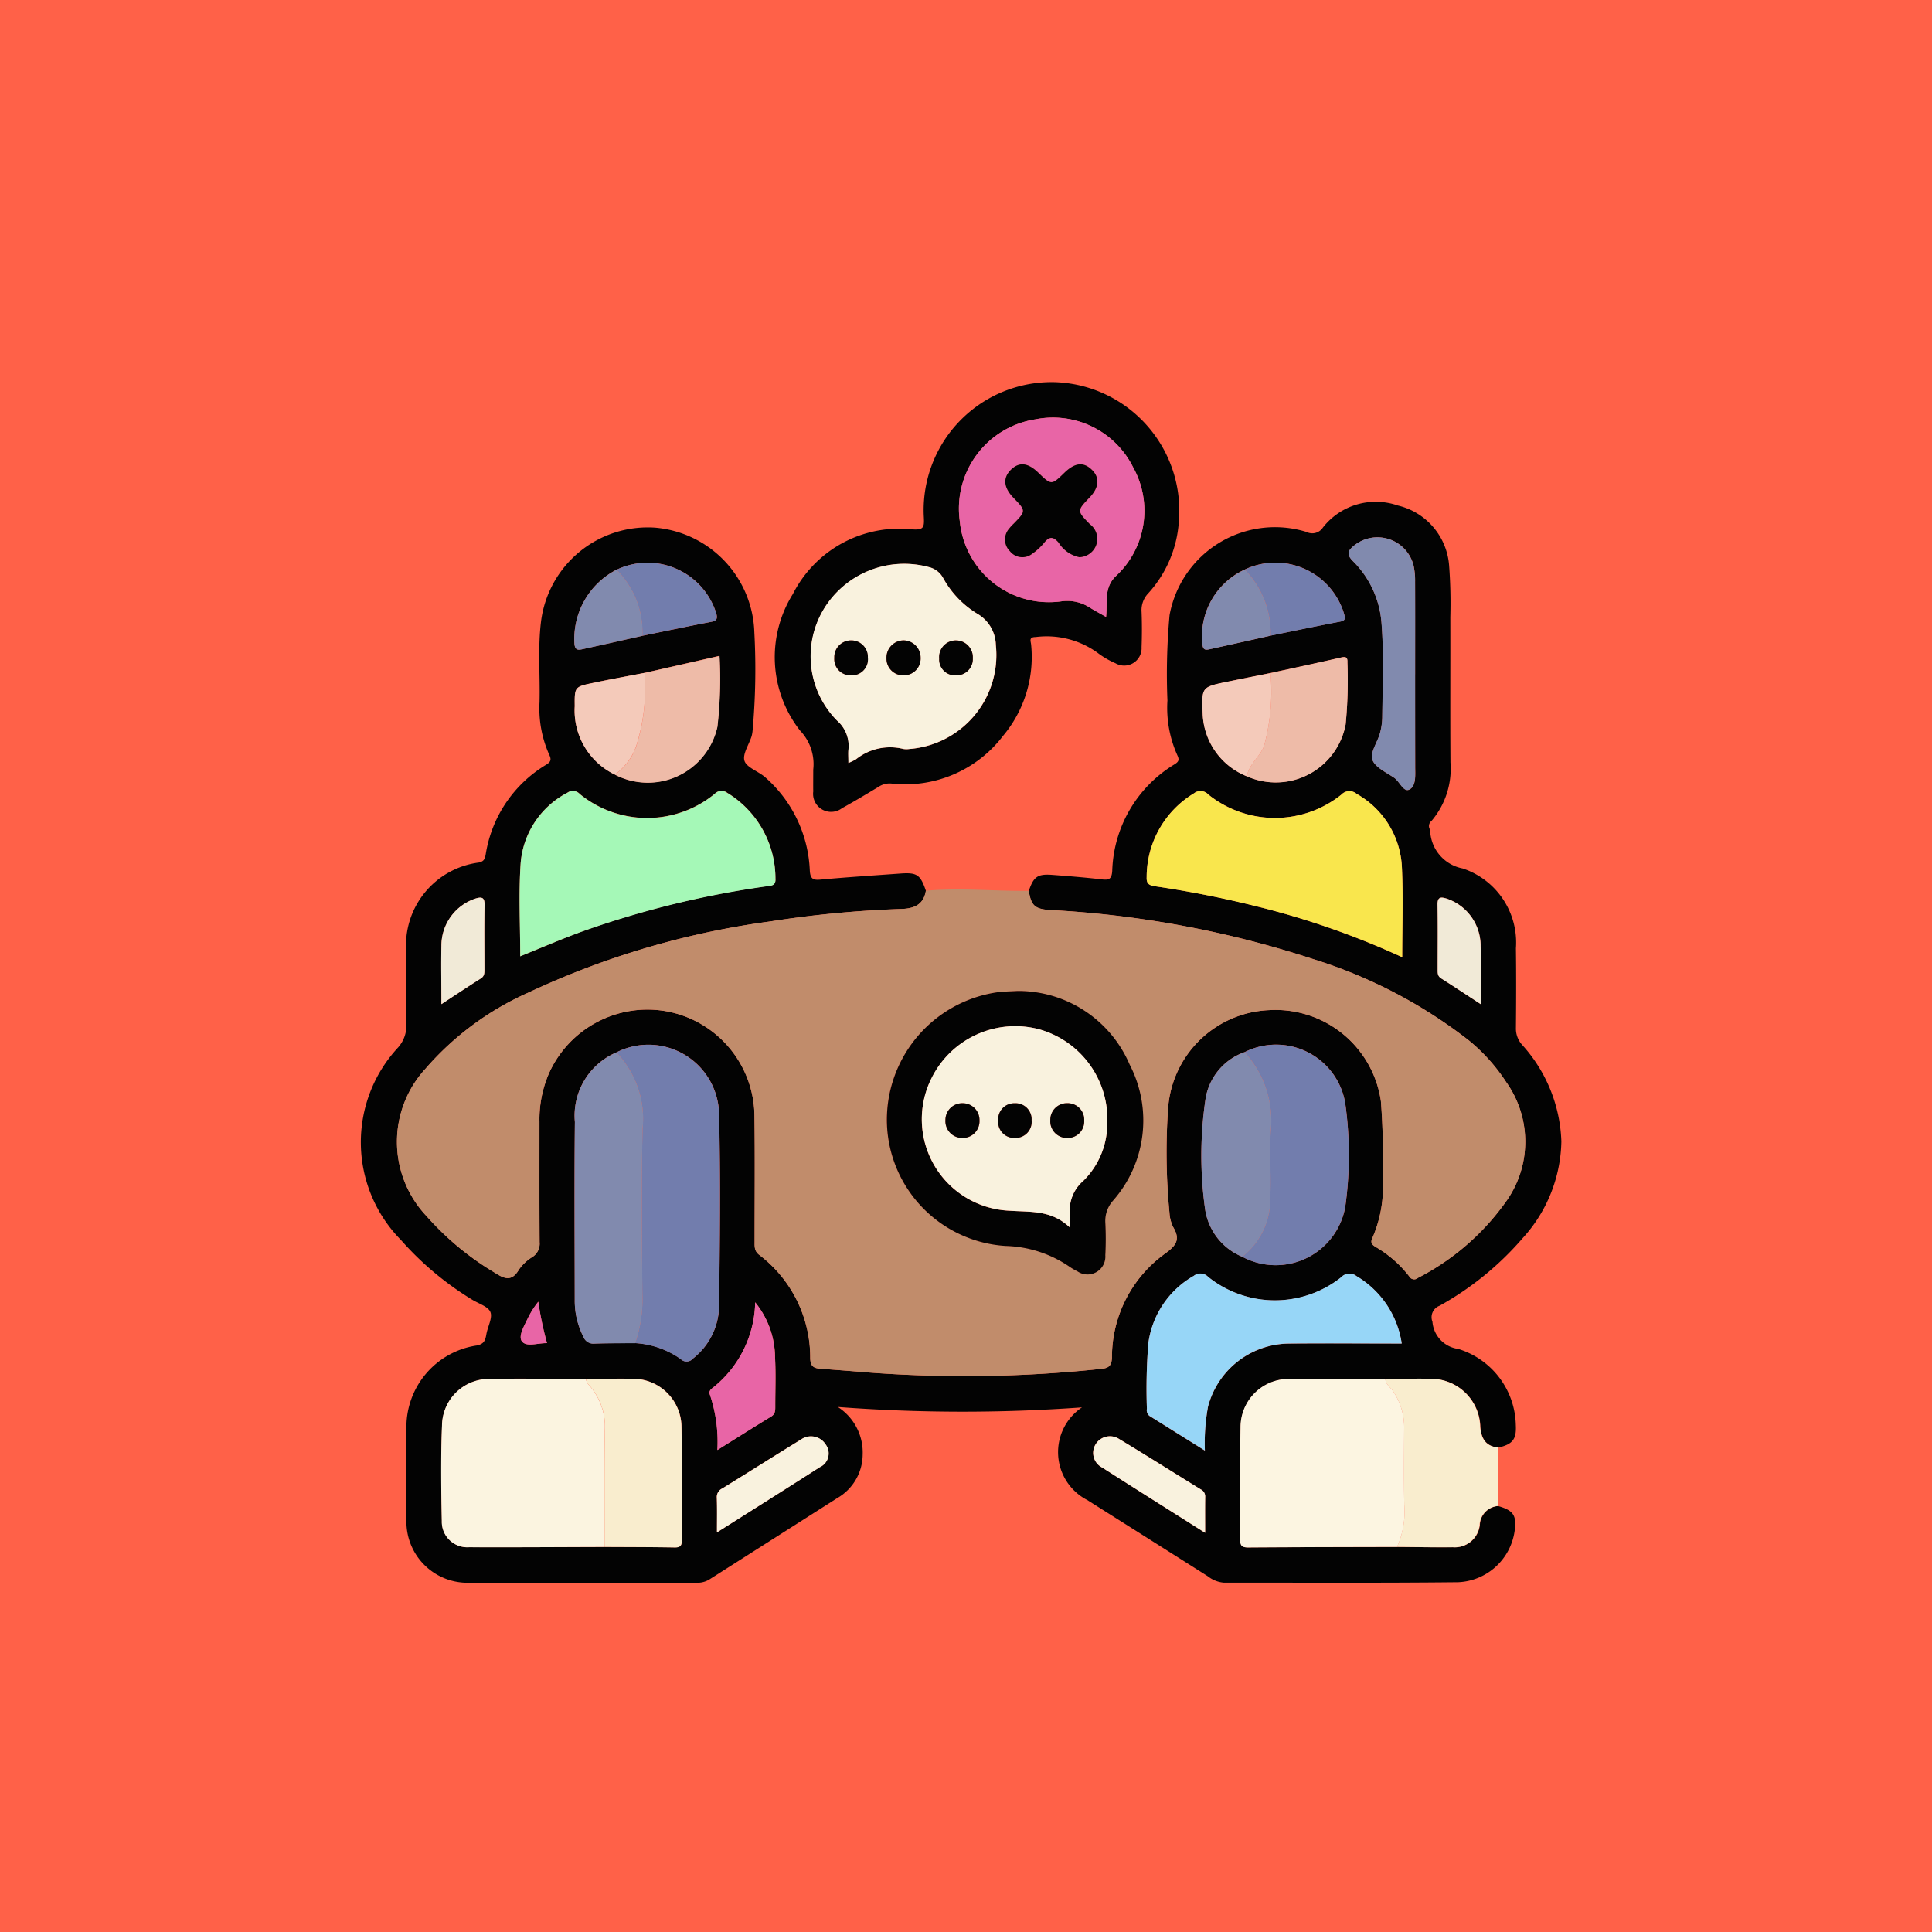 <svg xmlns="http://www.w3.org/2000/svg" width="91" height="91" viewBox="0 0 91 91">
  <g id="Grupo_110670" data-name="Grupo 110670" transform="translate(-495 -746)">
    <rect id="Rectángulo_36170" data-name="Rectángulo 36170" width="91" height="91" transform="translate(495 746)" fill="#ff6148"/>
    <g id="Grupo_108626" data-name="Grupo 108626" transform="translate(512 764)">
      <path id="Trazado_165646" data-name="Trazado 165646" d="M2884.913-256.082c.731.207.888.447.777,1.2a2.809,2.809,0,0,1-2.652,2.388c-3.68.04-7.36.017-11.04.021a1.4,1.4,0,0,1-.753-.3q-2.84-1.8-5.682-3.592a2.537,2.537,0,0,1-.247-4.363,78.1,78.1,0,0,1-11.5-.019,2.547,2.547,0,0,1,1.17,2.246,2.382,2.382,0,0,1-1.2,2.047q-3.021,1.923-6.043,3.844a1.1,1.1,0,0,1-.633.139c-3.532,0-7.065,0-10.6,0a2.877,2.877,0,0,1-3.014-2.916q-.056-2.18,0-4.361a3.884,3.884,0,0,1,3.305-3.894c.363-.068.413-.256.462-.536.062-.356.3-.773.188-1.042s-.58-.4-.889-.6a14.536,14.536,0,0,1-3.324-2.793,6.555,6.555,0,0,1-.137-9.064,1.554,1.554,0,0,0,.394-1.09c-.027-1.14-.012-2.282-.008-3.423a3.935,3.935,0,0,1,3.414-4.2c.268-.056.294-.192.333-.406a6.007,6.007,0,0,1,2.84-4.2c.216-.133.263-.232.149-.473a5.339,5.339,0,0,1-.458-2.47c.033-1.268-.086-2.541.071-3.805a5.067,5.067,0,0,1,5.361-4.422,5.106,5.106,0,0,1,4.686,4.92,32.388,32.388,0,0,1-.081,4.63,1.617,1.617,0,0,1-.046.272c-.125.4-.442.854-.335,1.168s.653.488.968.764a6.176,6.176,0,0,1,2.107,4.4c.027.409.165.457.526.423,1.245-.114,2.493-.193,3.741-.284.78-.057.943.054,1.2.811-.107.657-.553.839-1.151.858a51.283,51.283,0,0,0-6.2.591,38.993,38.993,0,0,0-11.374,3.35,13.815,13.815,0,0,0-4.84,3.581,5.088,5.088,0,0,0,.04,6.939,13.484,13.484,0,0,0,3.213,2.667c.454.291.8.447,1.144-.14a2.136,2.136,0,0,1,.642-.6.743.743,0,0,0,.332-.694c-.012-1.9-.005-3.792-.006-5.688a5.463,5.463,0,0,1,.444-2.256,5.084,5.084,0,0,1,5.575-2.924,5.056,5.056,0,0,1,4.108,4.875c.028,1.988.007,3.976.009,5.964,0,.233-.023.444.219.63a6.07,6.07,0,0,1,2.4,4.872c.011.385.175.466.481.489.715.053,1.43.106,2.145.168a60.506,60.506,0,0,0,11.075-.162c.341-.033.491-.128.509-.526a6.016,6.016,0,0,1,2.477-4.886c.528-.378.771-.662.406-1.266a1.778,1.778,0,0,1-.175-.69,29.528,29.528,0,0,1-.067-4.85,4.98,4.98,0,0,1,4.782-4.68,5.016,5.016,0,0,1,5.246,4.291,32.354,32.354,0,0,1,.078,3.529,6.038,6.038,0,0,1-.477,2.909c-.112.229-.017.326.164.434a5.477,5.477,0,0,1,1.567,1.375.264.264,0,0,0,.412.075,11.6,11.6,0,0,0,4.167-3.622,4.841,4.841,0,0,0-.01-5.6,8.5,8.5,0,0,0-1.762-1.965,23.033,23.033,0,0,0-7.339-3.832,48.037,48.037,0,0,0-12.43-2.311c-.678-.05-.846-.216-.955-.9.224-.664.411-.8,1.079-.754.788.059,1.577.123,2.362.214.337.039.461-.012.488-.4a6.074,6.074,0,0,1,2.935-5.021c.194-.121.237-.206.131-.428a5.437,5.437,0,0,1-.466-2.577,30.469,30.469,0,0,1,.1-4.021,5.046,5.046,0,0,1,6.451-3.919.6.6,0,0,0,.774-.21,3.163,3.163,0,0,1,3.53-1.034,3.147,3.147,0,0,1,2.413,2.833,23.6,23.6,0,0,1,.056,2.425c.006,2.281-.009,4.563.007,6.844a3.8,3.8,0,0,1-.894,2.756.3.3,0,0,0-.078.391.171.171,0,0,1,.015.053,1.883,1.883,0,0,0,1.53,1.792,3.676,3.676,0,0,1,2.51,3.759c.016,1.251.012,2.5,0,3.753a1.141,1.141,0,0,0,.291.795,7.119,7.119,0,0,1,1.849,4.55,6.935,6.935,0,0,1-1.822,4.556,14.386,14.386,0,0,1-3.916,3.186.574.574,0,0,0-.334.751,1.4,1.4,0,0,0,1.212,1.281,3.832,3.832,0,0,1,2.714,3.58c.038.674-.146.911-.826,1.068-.571-.063-.784-.4-.841-.954a2.32,2.32,0,0,0-2.221-2.281c-.747-.027-1.5.005-2.245.011-1.527-.005-3.055-.037-4.581-.008a2.268,2.268,0,0,0-2.241,2.273c-.03,1.767,0,3.534-.016,5.3,0,.3.1.364.381.362,2.336-.015,4.673-.018,7.01-.025.875.006,1.751.025,2.627.015a1.179,1.179,0,0,0,1.262-1.048A.933.933,0,0,1,2884.913-256.082Zm-10.712-41c1.091-.222,2.181-.451,3.275-.659.286-.054.233-.188.178-.387a3.374,3.374,0,0,0-4.674-2.064,3.453,3.453,0,0,0-1.991,3.536c.032.249.144.259.323.219Q2872.758-296.753,2874.2-297.078Zm-30.814-3.1a3.663,3.663,0,0,0-1.975,3.508c.033.288.184.274.372.233.943-.207,1.884-.42,2.826-.631,1.077-.22,2.154-.447,3.234-.654.265-.051.317-.142.248-.4A3.39,3.39,0,0,0,2843.387-300.179Zm1.324,4.857c-.806.156-1.613.3-2.417.469-.878.183-.879.191-.87,1.1a3.349,3.349,0,0,0,1.883,3.216,3.358,3.358,0,0,0,4.832-2.248,19.593,19.593,0,0,0,.1-3.341Zm28.375,4.87a3.347,3.347,0,0,0,4.649-2.448,21.6,21.6,0,0,0,.083-2.921c.008-.222-.056-.283-.287-.23-1.109.255-2.223.492-3.335.735-.683.138-1.365.273-2.047.413-1.195.247-1.195.248-1.148,1.476A3.3,3.3,0,0,0,2873.086-290.452Zm-.114,12.994a2.8,2.8,0,0,0-1.848,2.286,18.131,18.131,0,0,0-.01,5.1,2.871,2.871,0,0,0,1.75,2.25,3.327,3.327,0,0,0,4.852-2.335,17.48,17.48,0,0,0,0-4.9A3.3,3.3,0,0,0,2872.971-277.459Zm-29.589.012a3.24,3.24,0,0,0-1.952,3.276c-.028,2.79-.01,5.581-.006,8.371a3.727,3.727,0,0,0,.409,1.75.5.5,0,0,0,.51.317c.642-.022,1.284-.016,1.926-.022a4.145,4.145,0,0,1,2.153.755.389.389,0,0,0,.573-.029,3.2,3.2,0,0,0,1.228-2.435c.036-3.012.072-6.025,0-9.035A3.329,3.329,0,0,0,2843.382-277.447Zm-.549,23.292c1.1.006,2.2.005,3.3.024.269,0,.339-.089.338-.347-.011-1.779.019-3.559-.017-5.338a2.286,2.286,0,0,0-2.305-2.258c-.733-.017-1.466.008-2.2.014-1.524-.005-3.049-.038-4.573-.006a2.217,2.217,0,0,0-2.2,2.176c-.06,1.5-.041,3.013-.01,4.519a1.2,1.2,0,0,0,1.28,1.23C2838.573-254.134,2840.7-254.149,2842.833-254.155Zm37.565-27.777c0-1.468.05-2.849-.014-4.225a4.182,4.182,0,0,0-2.135-3.468.515.515,0,0,0-.715.036,5.012,5.012,0,0,1-6.272-.007.492.492,0,0,0-.671-.055,4.609,4.609,0,0,0-2.229,3.954c-.017.325.141.388.421.429q2.4.351,4.755.941A38.344,38.344,0,0,1,2880.4-281.932Zm-41.542-.042c1.021-.412,2-.836,2.991-1.2a44.121,44.121,0,0,1,8.6-2.1c.221-.033.45-.017.429-.355a4.726,4.726,0,0,0-2.275-4.05.439.439,0,0,0-.581.047,5.021,5.021,0,0,1-6.36.012.435.435,0,0,0-.577-.065,4.112,4.112,0,0,0-2.206,3.305C2838.777-284.934,2838.856-283.477,2838.856-281.974Zm41.519,18.239a4.444,4.444,0,0,0-2.131-3.173.53.53,0,0,0-.721.057,5.026,5.026,0,0,1-6.268-.022.5.5,0,0,0-.675-.045,4.307,4.307,0,0,0-2.139,3.176,26.979,26.979,0,0,0-.068,3.085.339.339,0,0,0,.13.341l2.6,1.626a9.6,9.6,0,0,1,.149-2.074,3.981,3.981,0,0,1,3.858-2.966C2876.854-263.751,2878.6-263.735,2880.375-263.735Zm.632-31.522c0-1.453,0-2.905,0-4.358a3.426,3.426,0,0,0-.072-.765,1.753,1.753,0,0,0-2.8-.94c-.292.239-.375.411-.054.734a4.586,4.586,0,0,1,1.347,2.944c.114,1.468.049,2.94.033,4.41a3,3,0,0,1-.112.762c-.118.422-.469.9-.355,1.234.125.361.652.6,1.028.854.263.18.443.7.72.552.323-.173.269-.685.27-1.07C2881.009-292.352,2881.006-293.8,2881.006-295.258Zm-31.083,29.581a5.265,5.265,0,0,1-2.007,4.033c-.11.087-.184.174-.123.323a6.968,6.968,0,0,1,.35,2.6c.887-.554,1.7-1.07,2.526-1.572.2-.119.2-.283.2-.471,0-.771.031-1.543-.011-2.311A4.151,4.151,0,0,0,2849.924-265.677Zm21.192,10.856c0-.635-.006-1.163,0-1.691a.367.367,0,0,0-.206-.352c-1.281-.79-2.554-1.6-3.844-2.372a.79.79,0,0,0-1.112.251.772.772,0,0,0,.312,1.091C2867.844-256.885,2869.428-255.89,2871.116-254.821Zm-22.994-.019c1.678-1.063,3.263-2.056,4.836-3.068a.709.709,0,0,0,.277-1.078.815.815,0,0,0-1.164-.222c-1.236.758-2.461,1.536-3.7,2.3a.442.442,0,0,0-.259.433C2848.133-255.966,2848.123-255.454,2848.123-254.84Zm-12.978-24.882c.665-.435,1.254-.829,1.854-1.207.177-.111.172-.262.172-.428,0-1.012-.013-2.024.006-3.035.007-.37-.143-.388-.432-.3a2.336,2.336,0,0,0-1.6,2.223C2835.125-281.587,2835.144-280.7,2835.144-279.722Zm48.953,0v-.589c0-.717.017-1.435-.006-2.152a2.342,2.342,0,0,0-1.591-2.227c-.281-.088-.444-.09-.437.29.019,1.012.006,2.023.006,3.035,0,.164-.013.318.166.431C2882.836-280.553,2883.426-280.159,2884.1-279.72Zm-43.98,15.967a15.291,15.291,0,0,1-.41-1.95,4.075,4.075,0,0,0-.5.791c-.164.348-.452.831-.275,1.071C2839.142-263.558,2839.674-263.762,2840.117-263.754Z" transform="translate(-2831.353 309.018)" fill="#030303"/>
      <path id="Trazado_165647" data-name="Trazado 165647" d="M2868.795-220.828c.108.68.277.846.955.9a48.037,48.037,0,0,1,12.43,2.311,23.029,23.029,0,0,1,7.339,3.832,8.5,8.5,0,0,1,1.762,1.965,4.841,4.841,0,0,1,.01,5.6,11.6,11.6,0,0,1-4.167,3.622.264.264,0,0,1-.412-.075,5.484,5.484,0,0,0-1.567-1.375c-.181-.109-.275-.206-.164-.434a6.043,6.043,0,0,0,.477-2.91,32.477,32.477,0,0,0-.078-3.529,5.016,5.016,0,0,0-5.246-4.291,4.981,4.981,0,0,0-4.782,4.68,29.555,29.555,0,0,0,.067,4.85,1.777,1.777,0,0,0,.175.69c.365.6.123.888-.406,1.266a6.016,6.016,0,0,0-2.477,4.886c-.019.4-.168.492-.509.526a60.515,60.515,0,0,1-11.075.162c-.714-.062-1.429-.114-2.145-.168-.307-.023-.471-.1-.482-.489a6.071,6.071,0,0,0-2.4-4.872c-.242-.186-.219-.4-.219-.63,0-1.988.02-3.976-.009-5.964a5.055,5.055,0,0,0-4.107-4.875,5.084,5.084,0,0,0-5.575,2.924,5.455,5.455,0,0,0-.444,2.256c0,1.9-.006,3.792.006,5.688a.743.743,0,0,1-.331.694,2.134,2.134,0,0,0-.642.6c-.344.587-.691.431-1.144.14a13.489,13.489,0,0,1-3.213-2.667,5.088,5.088,0,0,1-.041-6.939,13.818,13.818,0,0,1,4.841-3.581,38.991,38.991,0,0,1,11.374-3.35,51.293,51.293,0,0,1,6.2-.591c.6-.018,1.044-.2,1.152-.858C2865.567-220.978,2867.181-220.81,2868.795-220.828Zm-.534,4.715c-.4.025-.692.021-.982.064a6.072,6.072,0,0,0-5.17,6.184,5.966,5.966,0,0,0,5.6,5.76,5.581,5.581,0,0,1,3.038,1.005,3.192,3.192,0,0,0,.335.191.841.841,0,0,0,1.313-.757,15.214,15.214,0,0,0,0-1.544,1.43,1.43,0,0,1,.371-1.038,5.715,5.715,0,0,0,.775-6.4A5.708,5.708,0,0,0,2868.261-216.113Z" transform="translate(-2837.338 244.789)" fill="#c18c6b"/>
      <path id="Trazado_165648" data-name="Trazado 165648" d="M2921.257-310.621a2.284,2.284,0,0,0-.625-1.843,5.613,5.613,0,0,1-.333-6.43,5.624,5.624,0,0,1,5.624-3.043c.526.035.568-.085.544-.561a6.027,6.027,0,0,1,6.176-6.371,6.061,6.061,0,0,1,5.831,6.607,5.561,5.561,0,0,1-1.434,3.333,1.147,1.147,0,0,0-.318.885c.021.551.02,1.1,0,1.656a.821.821,0,0,1-1.234.756,3.951,3.951,0,0,1-.852-.5,4.092,4.092,0,0,0-2.9-.733c-.345,0-.23.2-.217.357a5.785,5.785,0,0,1-1.333,4.311,5.787,5.787,0,0,1-5.244,2.233.949.949,0,0,0-.617.159c-.566.341-1.133.682-1.711,1a.848.848,0,0,1-1.357-.784C2921.252-309.882,2921.257-310.177,2921.257-310.621Zm1.657-.312a2.419,2.419,0,0,0,.363-.176,2.571,2.571,0,0,1,2.236-.482.982.982,0,0,0,.274,0,4.437,4.437,0,0,0,4.073-4.892,1.747,1.747,0,0,0-.875-1.478,4.508,4.508,0,0,1-1.617-1.7,1.04,1.04,0,0,0-.676-.5,4.432,4.432,0,0,0-4.948,2,4.307,4.307,0,0,0,.637,5.233,1.575,1.575,0,0,1,.536,1.367C2922.9-311.381,2922.914-311.2,2922.914-310.933Zm12.135-6.879c.08-.722-.117-1.373.474-1.934a4.2,4.2,0,0,0,.8-5.115,4.215,4.215,0,0,0-4.606-2.257,4.254,4.254,0,0,0-3.556,4.8,4.218,4.218,0,0,0,4.761,3.775,1.948,1.948,0,0,1,1.322.266C2934.486-318.121,2934.743-317.988,2935.049-317.812Z" transform="translate(-2899.952 328.87)" fill="#030303"/>
      <path id="Trazado_165649" data-name="Trazado 165649" d="M3049.405-116.742c.749-.006,1.5-.038,2.245-.011a2.32,2.32,0,0,1,2.221,2.281c.057.557.27.891.841.954l0,2.752a.933.933,0,0,0-.867.894,1.179,1.179,0,0,1-1.263,1.048c-.875.01-1.751-.009-2.626-.015a4.073,4.073,0,0,0,.34-1.975c-.024-1.229-.011-2.458-.005-3.687a3.029,3.029,0,0,0-.507-1.651C3049.661-116.35,3049.427-116.479,3049.405-116.742Z" transform="translate(-3001.153 163.7)" fill="#f9edce"/>
      <path id="Trazado_165650" data-name="Trazado 165650" d="M3025.341-116.737c.022.262.256.392.38.591a3.029,3.029,0,0,1,.507,1.651c-.006,1.229-.019,2.458.005,3.687a4.073,4.073,0,0,1-.339,1.975c-2.337.006-4.674.009-7.01.025-.276,0-.384-.059-.381-.362.015-1.767-.014-3.534.016-5.3a2.268,2.268,0,0,1,2.241-2.273C3022.287-116.774,3023.814-116.742,3025.341-116.737Z" transform="translate(-2977.089 163.695)" fill="#fcf5e1"/>
      <path id="Trazado_165651" data-name="Trazado 165651" d="M2856.137-108.835c-2.13.006-4.261.021-6.392.013a1.2,1.2,0,0,1-1.28-1.23c-.031-1.506-.05-3.015.01-4.519a2.217,2.217,0,0,1,2.2-2.176c1.523-.032,3.048,0,4.573.006a.865.865,0,0,0,.113.243,2.919,2.919,0,0,1,.781,2.155C2856.118-112.507,2856.137-110.671,2856.137-108.835Z" transform="translate(-2844.656 163.698)" fill="#fbf4e0"/>
      <path id="Trazado_165652" data-name="Trazado 165652" d="M3010.631-234.009a38.336,38.336,0,0,0-6.86-2.395q-2.355-.587-4.755-.941c-.28-.041-.438-.1-.421-.429a4.609,4.609,0,0,1,2.229-3.954.493.493,0,0,1,.671.055,5.012,5.012,0,0,0,6.272.007.515.515,0,0,1,.715-.037,4.183,4.183,0,0,1,2.135,3.468C3010.68-236.858,3010.631-235.477,3010.631-234.009Z" transform="translate(-2961.585 261.094)" fill="#f9e64d"/>
      <path id="Trazado_165653" data-name="Trazado 165653" d="M2865.158-234.084c0-1.5-.08-2.96.022-4.4a4.112,4.112,0,0,1,2.205-3.305.435.435,0,0,1,.577.065,5.021,5.021,0,0,0,6.36-.012.438.438,0,0,1,.581-.046,4.725,4.725,0,0,1,2.275,4.05c.022.338-.207.322-.429.355a44.132,44.132,0,0,0-8.6,2.1C2867.153-234.92,2866.179-234.5,2865.158-234.084Z" transform="translate(-2857.654 261.127)" fill="#a5f8b7"/>
      <path id="Trazado_165654" data-name="Trazado 165654" d="M2885.715-187.483a3.329,3.329,0,0,1,4.837,2.95c.074,3.01.038,6.024,0,9.035a3.2,3.2,0,0,1-1.228,2.435.389.389,0,0,1-.573.029,4.144,4.144,0,0,0-2.152-.755,6.3,6.3,0,0,0,.341-2.318c-.022-2.588-.049-5.177.009-7.765A4.519,4.519,0,0,0,2885.715-187.483Z" transform="translate(-2873.685 219.054)" fill="#727dad"/>
      <path id="Trazado_165655" data-name="Trazado 165655" d="M3010.609-135.83c-1.777,0-3.521-.016-5.265,0a3.981,3.981,0,0,0-3.858,2.966,9.582,9.582,0,0,0-.149,2.074l-2.6-1.626a.339.339,0,0,1-.13-.341,26.979,26.979,0,0,1,.067-3.085,4.307,4.307,0,0,1,2.139-3.176.5.5,0,0,1,.675.045,5.026,5.026,0,0,0,6.268.022.53.53,0,0,1,.721-.057A4.444,4.444,0,0,1,3010.609-135.83Z" transform="translate(-2961.586 181.112)" fill="#97d6f7"/>
      <path id="Trazado_165656" data-name="Trazado 165656" d="M2878.792-186.2a4.517,4.517,0,0,1,1.236,3.611c-.057,2.587-.03,5.176-.008,7.765a6.3,6.3,0,0,1-.341,2.318c-.642.005-1.284,0-1.926.022a.494.494,0,0,1-.51-.317,3.727,3.727,0,0,1-.409-1.75c0-2.79-.021-5.581.007-8.371A3.239,3.239,0,0,1,2878.792-186.2Z" transform="translate(-2866.762 217.773)" fill="#818aae"/>
      <path id="Trazado_165657" data-name="Trazado 165657" d="M3019.047-187.45a3.3,3.3,0,0,1,4.739,2.4,17.489,17.489,0,0,1,0,4.9,3.327,3.327,0,0,1-4.852,2.335,3.423,3.423,0,0,0,1.321-2.714c.055-1.06-.039-2.129.025-3.188A4.787,4.787,0,0,0,3019.047-187.45Z" transform="translate(-2977.427 219.009)" fill="#727dad"/>
      <path id="Trazado_165658" data-name="Trazado 165658" d="M2880.125-108.833c0-1.836-.019-3.672.01-5.507a2.917,2.917,0,0,0-.781-2.155.859.859,0,0,1-.113-.243c.733-.006,1.466-.03,2.2-.014a2.285,2.285,0,0,1,2.3,2.258c.036,1.779.007,3.558.017,5.338,0,.258-.068.352-.337.347C2882.325-108.828,2881.225-108.827,2880.125-108.833Z" transform="translate(-2868.644 163.696)" fill="#f9edce"/>
      <path id="Trazado_165659" data-name="Trazado 165659" d="M3012.273-186.256a4.787,4.787,0,0,1,1.237,3.734c-.064,1.059.031,2.128-.025,3.188a3.422,3.422,0,0,1-1.321,2.714,2.872,2.872,0,0,1-1.75-2.25,18.149,18.149,0,0,1,.01-5.1A2.8,2.8,0,0,1,3012.273-186.256Z" transform="translate(-2970.654 217.815)" fill="#818aae"/>
      <path id="Trazado_165660" data-name="Trazado 165660" d="M3044.693-289.4c0,1.453,0,2.905,0,4.358,0,.385.053.9-.27,1.07-.277.148-.457-.373-.719-.552-.375-.257-.9-.493-1.027-.854-.114-.33.237-.811.355-1.234a2.985,2.985,0,0,0,.112-.762c.015-1.47.081-2.941-.033-4.41a4.586,4.586,0,0,0-1.348-2.944c-.321-.323-.238-.5.054-.734a1.753,1.753,0,0,1,2.8.94,3.411,3.411,0,0,1,.072.765C3044.7-292.3,3044.693-290.85,3044.693-289.4Z" transform="translate(-2995.039 303.158)" fill="#818aae"/>
      <path id="Trazado_165661" data-name="Trazado 165661" d="M3021.054-269.6c1.112-.243,2.225-.48,3.334-.735.232-.053.3.008.288.23a21.6,21.6,0,0,1-.083,2.921,3.347,3.347,0,0,1-4.649,2.448c.091-.566.588-.9.8-1.409A9.741,9.741,0,0,0,3021.054-269.6Z" transform="translate(-2978.211 283.304)" fill="#eebba8"/>
      <path id="Trazado_165662" data-name="Trazado 165662" d="M2886.779-269.8l3.533-.8a19.618,19.618,0,0,1-.1,3.341,3.358,3.358,0,0,1-4.832,2.248,2.726,2.726,0,0,0,1.07-1.543A8.934,8.934,0,0,0,2886.779-269.8Z" transform="translate(-2873.42 283.498)" fill="#eebba8"/>
      <path id="Trazado_165663" data-name="Trazado 165663" d="M2880.149-266.981a8.924,8.924,0,0,1-.334,3.245,2.724,2.724,0,0,1-1.07,1.543,3.35,3.35,0,0,1-1.882-3.216c-.01-.911-.009-.92.87-1.1C2878.536-266.679,2879.344-266.825,2880.149-266.981Z" transform="translate(-2866.791 280.676)" fill="#f4caba"/>
      <path id="Trazado_165664" data-name="Trazado 165664" d="M2907.7-133.014a4.15,4.15,0,0,1,.934,2.605c.042.769.008,1.541.011,2.311,0,.187,0,.352-.2.471-.823.5-1.639,1.018-2.526,1.572a6.968,6.968,0,0,0-.35-2.6c-.061-.15.013-.237.123-.323A5.265,5.265,0,0,0,2907.7-133.014Z" transform="translate(-2889.131 176.355)" fill="#e865a6"/>
      <path id="Trazado_165665" data-name="Trazado 165665" d="M3013.664-266.952a9.73,9.73,0,0,1-.31,3.455c-.211.512-.708.843-.8,1.409a3.3,3.3,0,0,1-2.086-2.975c-.046-1.227-.047-1.229,1.148-1.476C3012.3-266.679,3012.981-266.814,3013.664-266.952Z" transform="translate(-2970.822 280.654)" fill="#f4caba"/>
      <path id="Trazado_165666" data-name="Trazado 165666" d="M2885.738-290.128a3.39,3.39,0,0,1,4.7,2.052c.07.262.018.354-.248.4-1.08.207-2.156.434-3.234.654A4.111,4.111,0,0,0,2885.738-290.128Z" transform="translate(-2873.703 298.967)" fill="#727dad"/>
      <path id="Trazado_165667" data-name="Trazado 165667" d="M3019.47-290.153a3.375,3.375,0,0,1,4.674,2.064c.054.2.107.333-.178.387-1.094.208-2.183.438-3.275.659A4.3,4.3,0,0,0,3019.47-290.153Z" transform="translate(-2977.842 298.983)" fill="#727dad"/>
      <path id="Trazado_165668" data-name="Trazado 165668" d="M2992.482-99.946c-1.688-1.069-3.272-2.064-4.847-3.073a.772.772,0,0,1-.312-1.091.791.791,0,0,1,1.113-.251c1.29.777,2.563,1.582,3.844,2.372a.368.368,0,0,1,.206.352C2992.477-101.109,2992.482-100.581,2992.482-99.946Z" transform="translate(-2952.719 154.143)" fill="#f9f2de"/>
      <path id="Trazado_165669" data-name="Trazado 165669" d="M2907.117-99.944c0-.613.01-1.125-.005-1.636a.443.443,0,0,1,.258-.433c1.235-.762,2.459-1.54,3.7-2.3a.815.815,0,0,1,1.164.222.709.709,0,0,1-.277,1.078C2910.38-102,2908.8-101.007,2907.117-99.944Z" transform="translate(-2890.347 154.121)" fill="#f9f2de"/>
      <path id="Trazado_165670" data-name="Trazado 165670" d="M3012.373-288.969a4.294,4.294,0,0,1,1.221,3.11q-1.444.323-2.888.644c-.18.04-.291.03-.323-.219A3.454,3.454,0,0,1,3012.373-288.969Z" transform="translate(-2970.745 297.799)" fill="#818aae"/>
      <path id="Trazado_165671" data-name="Trazado 165671" d="M2878.726-288.93a4.111,4.111,0,0,1,1.223,3.11c-.942.211-1.883.424-2.826.631-.188.041-.338.055-.372-.233A3.663,3.663,0,0,1,2878.726-288.93Z" transform="translate(-2866.691 297.768)" fill="#818aae"/>
      <path id="Trazado_165672" data-name="Trazado 165672" d="M2848.462-214.128c0-.983-.02-1.865,0-2.747a2.337,2.337,0,0,1,1.6-2.223c.289-.089.439-.071.432.3-.019,1.012-.007,2.023-.006,3.035,0,.166.005.317-.172.428C2849.717-214.957,2849.127-214.563,2848.462-214.128Z" transform="translate(-2844.671 243.424)" fill="#f1ead7"/>
      <path id="Trazado_165673" data-name="Trazado 165673" d="M3062.546-214.127c-.671-.438-1.261-.833-1.862-1.211-.179-.113-.166-.267-.166-.431,0-1.012.012-2.024-.006-3.035-.007-.38.157-.377.437-.29a2.343,2.343,0,0,1,1.591,2.227c.023.717.005,1.435.006,2.152Z" transform="translate(-3009.802 243.424)" fill="#f1ead7"/>
      <path id="Trazado_165674" data-name="Trazado 165674" d="M2866.6-131.183c-.443-.009-.975.2-1.184-.088-.177-.24.111-.723.275-1.071a4.074,4.074,0,0,1,.5-.791A15.251,15.251,0,0,0,2866.6-131.183Z" transform="translate(-2857.835 176.447)" fill="#e865a6"/>
      <path id="Trazado_165675" data-name="Trazado 165675" d="M2949.425-199.283a5.708,5.708,0,0,1,5.285,3.467,5.715,5.715,0,0,1-.775,6.4,1.429,1.429,0,0,0-.371,1.038,15.073,15.073,0,0,1,0,1.544.841.841,0,0,1-1.313.757,3.219,3.219,0,0,1-.335-.191,5.581,5.581,0,0,0-3.038-1.005,5.966,5.966,0,0,1-5.6-5.76,6.072,6.072,0,0,1,5.17-6.184C2948.733-199.262,2949.03-199.258,2949.425-199.283Zm2.453,11.127a4.037,4.037,0,0,0,.025-.52,1.846,1.846,0,0,1,.628-1.665,3.793,3.793,0,0,0,1.124-2.677,4.4,4.4,0,0,0-3.224-4.463,4.4,4.4,0,0,0-5.049,2.3,4.312,4.312,0,0,0,3.674,6.249C2950.044-188.863,2951.013-188.976,2951.878-188.156Z" transform="translate(-2918.502 227.959)" fill="#030303"/>
      <path id="Trazado_165676" data-name="Trazado 165676" d="M2928.857-280.866c0-.262-.017-.448,0-.629a1.574,1.574,0,0,0-.536-1.367,4.307,4.307,0,0,1-.637-5.233,4.431,4.431,0,0,1,4.948-2,1.038,1.038,0,0,1,.676.5,4.508,4.508,0,0,0,1.617,1.7,1.747,1.747,0,0,1,.875,1.478,4.438,4.438,0,0,1-4.073,4.892.983.983,0,0,1-.275,0,2.57,2.57,0,0,0-2.235.482A2.454,2.454,0,0,1,2928.857-280.866Zm2.578-4.126a.793.793,0,0,0,.822-.828.815.815,0,0,0-.787-.82.813.813,0,0,0-.82.841A.785.785,0,0,0,2931.435-284.991Zm3.281-.812a.794.794,0,0,0-.774-.835.785.785,0,0,0-.805.852.748.748,0,0,0,.8.793A.767.767,0,0,0,2934.716-285.8Zm-6.523-.01a.761.761,0,0,0,.771.82.756.756,0,0,0,.805-.838.781.781,0,0,0-.8-.807A.789.789,0,0,0,2928.193-285.812Z" transform="translate(-2905.896 298.802)" fill="#f9f2de"/>
      <path id="Trazado_165677" data-name="Trazado 165677" d="M2965.554-311.894c-.306-.175-.562-.309-.806-.465a1.949,1.949,0,0,0-1.322-.266,4.218,4.218,0,0,1-4.761-3.775,4.254,4.254,0,0,1,3.556-4.8,4.215,4.215,0,0,1,4.606,2.257,4.2,4.2,0,0,1-.8,5.115C2965.437-313.267,2965.634-312.616,2965.554-311.894Zm-1.255-2.816a.88.88,0,0,0,.771-.517.859.859,0,0,0-.278-1.034c-.616-.626-.61-.633-.012-1.259.448-.47.487-.929.109-1.3-.393-.385-.8-.343-1.292.133-.615.6-.615.6-1.245-.009-.488-.47-.9-.507-1.293-.115-.372.374-.328.823.129,1.3.6.623.6.623.017,1.223a2.062,2.062,0,0,0-.223.243.775.775,0,0,0,.044,1.057.747.747,0,0,0,1.046.123,2.756,2.756,0,0,0,.566-.52c.241-.3.42-.309.682-.009A1.513,1.513,0,0,0,2964.3-314.71Z" transform="translate(-2930.457 322.952)" fill="#e865a6"/>
      <path id="Trazado_165678" data-name="Trazado 165678" d="M2957.731-182.294c-.865-.82-1.834-.706-2.822-.778a4.313,4.313,0,0,1-3.674-6.249,4.4,4.4,0,0,1,5.05-2.3,4.4,4.4,0,0,1,3.223,4.463,3.791,3.791,0,0,1-1.124,2.677,1.846,1.846,0,0,0-.627,1.665A4.1,4.1,0,0,1,2957.731-182.294Zm.691-5.021a.779.779,0,0,0-.783-.82.784.784,0,0,0-.813.792.788.788,0,0,0,.813.846A.777.777,0,0,0,2958.422-187.316Zm-4.932,0a.789.789,0,0,0-.79-.817.789.789,0,0,0-.814.793.794.794,0,0,0,.817.843A.787.787,0,0,0,2953.491-187.317Zm1.665-.815a.756.756,0,0,0-.783.806.757.757,0,0,0,.816.826.757.757,0,0,0,.757-.832A.757.757,0,0,0,2955.156-188.132Z" transform="translate(-2924.355 222.097)" fill="#f9f2de"/>
      <path id="Trazado_165679" data-name="Trazado 165679" d="M2944-272.259a.786.786,0,0,1-.786-.807.813.813,0,0,1,.821-.841.816.816,0,0,1,.787.82A.794.794,0,0,1,2944-272.259Z" transform="translate(-2918.459 286.069)" fill="#030303"/>
      <path id="Trazado_165680" data-name="Trazado 165680" d="M2956.033-273.065a.767.767,0,0,1-.784.811.748.748,0,0,1-.8-.793.786.786,0,0,1,.805-.852A.794.794,0,0,1,2956.033-273.065Z" transform="translate(-2927.212 286.064)" fill="#030303"/>
      <path id="Trazado_165681" data-name="Trazado 165681" d="M2932.115-273.076a.788.788,0,0,1,.78-.826.781.781,0,0,1,.8.807.757.757,0,0,1-.805.838A.761.761,0,0,1,2932.115-273.076Z" transform="translate(-2909.817 286.065)" fill="#030303"/>
      <path id="Trazado_165682" data-name="Trazado 165682" d="M2971.953-307a1.513,1.513,0,0,1-.979-.688c-.262-.3-.441-.291-.682.009a2.763,2.763,0,0,1-.566.52.746.746,0,0,1-1.045-.123.774.774,0,0,1-.044-1.057,2.04,2.04,0,0,1,.223-.243c.583-.6.583-.6-.018-1.223-.456-.473-.5-.921-.129-1.3.39-.392.806-.355,1.294.115.629.606.629.606,1.244.009.491-.476.9-.518,1.293-.133.377.37.338.83-.11,1.3-.6.626-.6.633.012,1.259a.858.858,0,0,1,.278,1.034A.88.88,0,0,1,2971.953-307Z" transform="translate(-2938.112 315.245)" fill="#030303"/>
      <path id="Trazado_165683" data-name="Trazado 165683" d="M2979.684-174.576a.777.777,0,0,1-.783.818.788.788,0,0,1-.813-.846.784.784,0,0,1,.813-.792A.779.779,0,0,1,2979.684-174.576Z" transform="translate(-2945.617 209.358)" fill="#030303"/>
      <path id="Trazado_165684" data-name="Trazado 165684" d="M2957.37-174.572a.788.788,0,0,1-.787.818.793.793,0,0,1-.817-.843.789.789,0,0,1,.814-.793A.789.789,0,0,1,2957.37-174.572Z" transform="translate(-2928.235 209.353)" fill="#030303"/>
      <path id="Trazado_165685" data-name="Trazado 165685" d="M2967.781-175.382a.757.757,0,0,1,.79.8.757.757,0,0,1-.756.832.757.757,0,0,1-.816-.826A.756.756,0,0,1,2967.781-175.382Z" transform="translate(-2936.982 209.347)" fill="#030303"/>
    </g>
  </g>
</svg>
